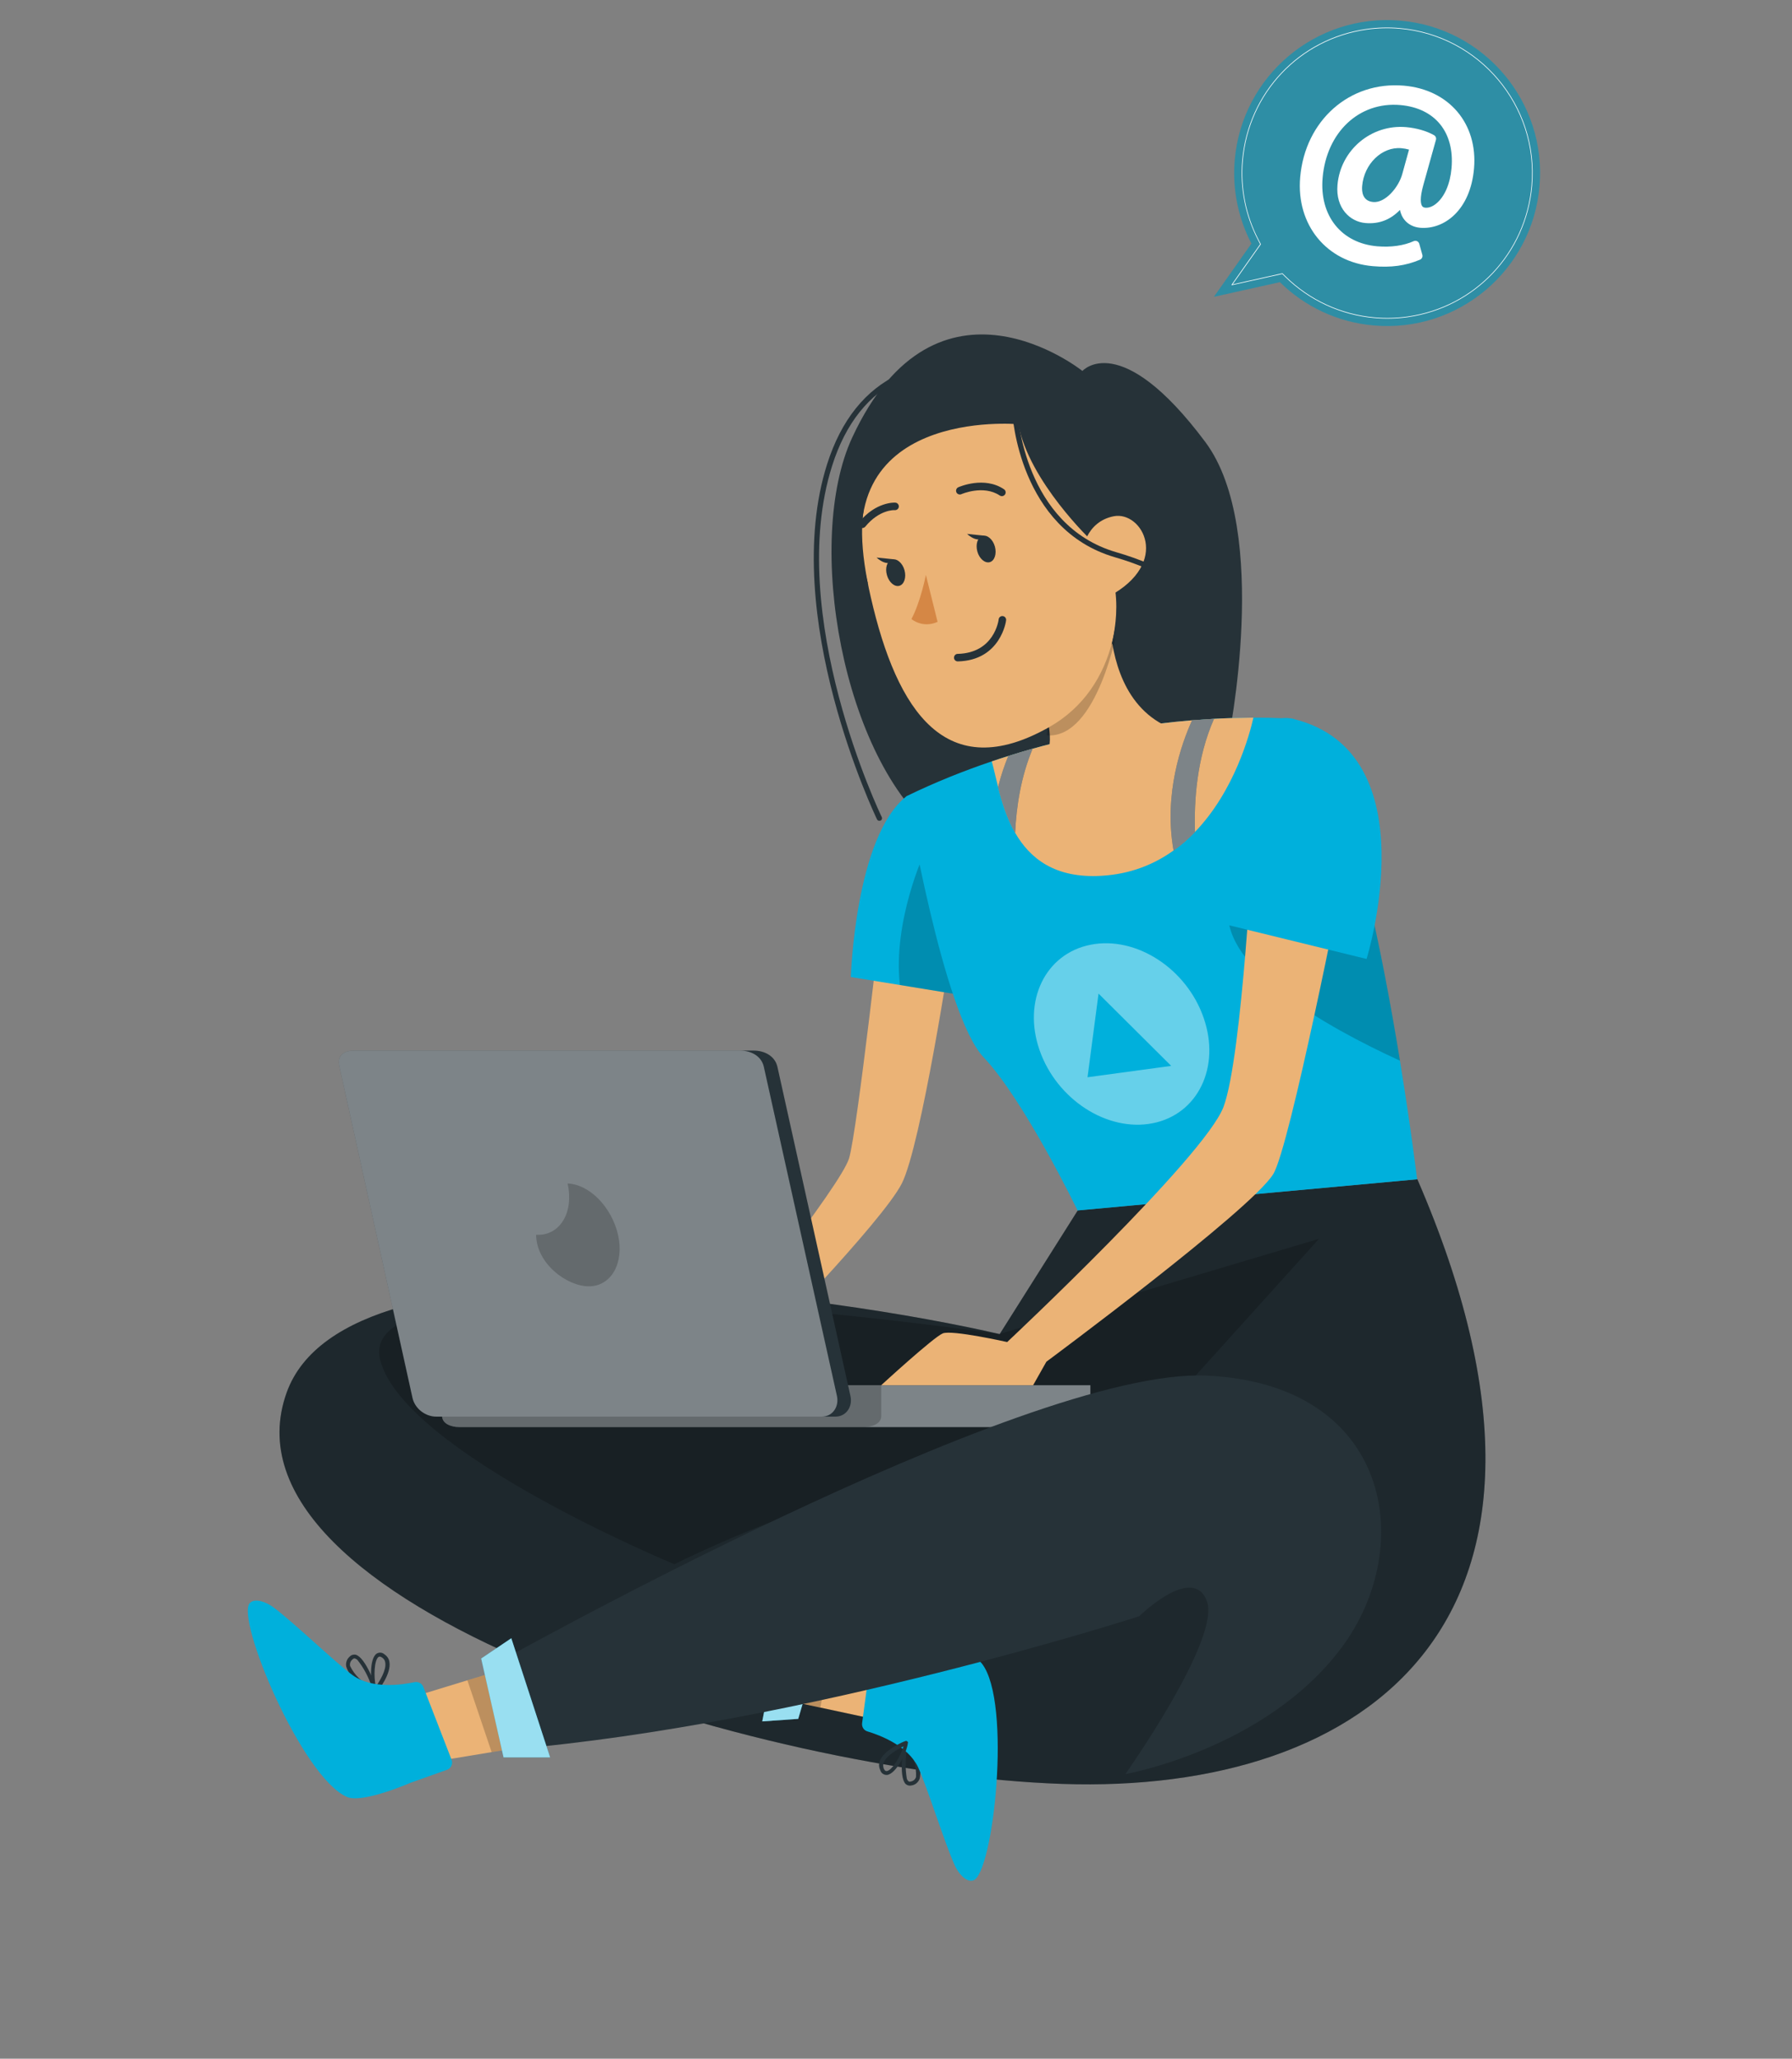 <svg width="74" height="85" viewBox="0 0 74 85" fill="none" xmlns="http://www.w3.org/2000/svg">
<rect x="0" y="0" width="74" height="85" fill="#808080" stroke="none"/>
<path opacity="0.6" d="M57.824 0.852C54.348 0.553 51.288 3.128 50.989 6.603C50.883 7.843 51.143 9.029 51.678 10.057L50.128 12.255L52.853 11.649C53.864 12.644 55.215 13.307 56.739 13.438C60.215 13.737 63.275 11.162 63.574 7.687C63.874 4.212 61.299 1.151 57.824 0.852Z" fill="#00B0DC"/>
<path opacity="0.1" d="M57.823 0.852C54.347 0.553 51.288 3.128 50.988 6.603C50.882 7.843 51.142 9.029 51.677 10.057L50.127 12.255L52.852 11.649C53.864 12.644 55.214 13.307 56.738 13.438C60.214 13.737 63.274 11.162 63.573 7.687C63.873 4.212 61.298 1.151 57.823 0.852Z" fill="black"/>
<path d="M58.136 13.095C57.685 13.159 57.224 13.172 56.767 13.132C55.376 13.013 54.064 12.408 53.07 11.43L52.951 11.312L50.873 11.774C50.867 11.774 50.862 11.773 50.859 11.769C50.855 11.764 50.856 11.759 50.859 11.753L52.038 10.081L51.951 9.914C51.425 8.902 51.198 7.767 51.296 6.63C51.538 3.827 53.648 1.593 56.429 1.196C56.879 1.132 57.341 1.119 57.798 1.159C61.099 1.444 63.553 4.36 63.269 7.661C63.027 10.464 60.916 12.699 58.136 13.095ZM52.953 11.285C52.957 11.284 52.962 11.285 52.964 11.289L53.089 11.412C54.078 12.385 55.385 12.986 56.769 13.106C57.224 13.146 57.683 13.133 58.132 13.069C60.901 12.674 63.002 10.45 63.243 7.659C63.526 4.373 61.082 1.469 57.796 1.186C57.341 1.147 56.882 1.16 56.433 1.224C53.664 1.618 51.563 3.842 51.322 6.633C51.224 7.766 51.45 8.897 51.975 9.904L52.066 10.078C52.068 10.082 52.068 10.088 52.065 10.091L50.901 11.741L52.952 11.284C52.952 11.285 52.953 11.285 52.953 11.285Z" fill="white"/>
<path d="M59.297 5.773C59.318 5.699 59.285 5.62 59.219 5.582C58.913 5.407 58.491 5.286 58.065 5.249C56.626 5.125 55.355 6.194 55.231 7.634C55.148 8.596 55.749 9.155 56.385 9.209C56.942 9.257 57.412 9.079 57.812 8.667C57.847 8.852 57.922 8.984 57.994 9.073C58.146 9.264 58.376 9.381 58.642 9.404C59.636 9.49 60.721 8.676 60.869 6.956C61.029 5.104 59.838 3.698 57.974 3.537C55.733 3.344 53.892 4.972 53.69 7.323C53.521 9.283 54.781 10.825 56.688 10.989C57.445 11.055 58.046 10.972 58.638 10.722C58.716 10.689 58.757 10.604 58.735 10.523L58.609 10.066C58.595 10.019 58.562 9.979 58.518 9.958C58.474 9.937 58.422 9.937 58.377 9.957C57.968 10.142 57.434 10.217 56.873 10.169C55.388 10.041 54.482 8.905 54.617 7.34C54.78 5.455 56.128 4.191 57.822 4.337C59.257 4.461 60.069 5.457 59.941 6.937C59.886 7.585 59.656 8.119 59.312 8.403C59.159 8.529 58.997 8.589 58.853 8.575C58.774 8.566 58.742 8.532 58.724 8.505C58.673 8.427 58.612 8.207 58.785 7.606L59.297 5.773ZM57.866 6.119C57.978 6.129 58.084 6.148 58.185 6.177L57.91 7.172C57.756 7.747 57.198 8.384 56.709 8.341C56.263 8.303 56.23 7.911 56.25 7.681C56.328 6.765 57.069 6.05 57.866 6.119Z" fill="white"/>
<path d="M44.698 15.316C44.698 15.316 38.696 10.506 35.189 18.071C33.212 22.342 34.796 31.354 38.696 34.411C42.595 37.464 50.713 30.611 50.713 30.611C50.713 30.611 52.505 21.91 49.772 18.248C46.261 13.55 44.698 15.316 44.698 15.316Z" fill="#263238"/>
<path d="M36.31 33.888C36.271 33.888 36.232 33.867 36.215 33.828C36.176 33.746 32.173 25.412 34.155 19.164C34.734 17.346 35.736 16.089 37.143 15.437C39.687 14.254 42.701 15.476 42.731 15.489C42.787 15.511 42.813 15.575 42.791 15.632C42.77 15.688 42.705 15.713 42.649 15.692C42.619 15.679 39.687 14.492 37.234 15.636C35.887 16.262 34.919 17.471 34.362 19.233C32.411 25.395 36.37 33.655 36.413 33.737C36.439 33.789 36.418 33.854 36.362 33.88C36.344 33.884 36.327 33.888 36.31 33.888Z" fill="#263238"/>
<path d="M36.468 37.123C36.468 37.123 35.406 46.687 35.061 47.827C34.715 48.967 29.849 55.056 29.849 55.056L31.23 55.777C31.23 55.777 36.429 50.449 37.237 48.868C38.044 47.288 39.292 39.04 39.292 39.04L36.468 37.123Z" fill="#EBB376"/>
<path d="M41.232 41.333L40.964 41.29L37.16 40.668L35.135 40.34C35.135 40.34 35.312 34.532 37.441 32.869L39.487 34.765L41.232 41.333Z" fill="#00B0DC"/>
<path opacity="0.2" d="M40.964 41.29L37.16 40.668C36.862 38.017 38.179 35.197 38.179 35.197C39.88 36.341 40.826 39.1 40.964 41.29Z" fill="black"/>
<path d="M44.507 49.973L41.281 55.082C34.877 53.592 14.353 50.461 11.836 57.5C8.705 66.253 31.341 73.227 43.868 73.654C56.395 74.082 66.447 66.948 58.528 48.687L44.507 49.973Z" fill="#263238"/>
<path opacity="0.2" d="M44.507 49.973L41.281 55.082C34.877 53.592 14.353 50.461 11.836 57.5C8.705 66.253 31.341 73.227 43.868 73.654C56.395 74.082 66.447 66.948 58.528 48.687L44.507 49.973Z" fill="black"/>
<path d="M14.689 69.366C14.504 69.224 14.365 69.025 14.296 68.801C14.27 68.649 14.326 68.494 14.443 68.395C14.508 68.326 14.603 68.3 14.694 68.321C15.112 68.447 15.527 69.651 15.57 69.794C15.583 69.82 15.574 69.854 15.549 69.871C15.523 69.893 15.484 69.893 15.458 69.876C15.186 69.733 14.927 69.561 14.689 69.366ZM14.758 68.533C14.728 68.507 14.698 68.49 14.663 68.477C14.629 68.464 14.59 68.477 14.564 68.507C14.478 68.572 14.434 68.68 14.456 68.783C14.642 69.168 14.957 69.47 15.35 69.643C15.22 69.241 15.022 68.865 14.758 68.533Z" fill="#263238"/>
<path d="M15.441 69.876L15.433 69.837C15.286 69.465 15.247 68.49 15.549 68.278C15.653 68.209 15.791 68.222 15.882 68.308C15.985 68.377 16.059 68.485 16.08 68.61C16.175 69.103 15.597 69.832 15.558 69.867C15.541 69.893 15.506 69.902 15.48 69.889C15.467 69.889 15.454 69.884 15.441 69.876ZM15.808 68.459L15.778 68.438C15.688 68.373 15.653 68.403 15.631 68.412C15.454 68.537 15.424 69.219 15.519 69.638C15.675 69.414 15.968 68.947 15.908 68.636C15.899 68.567 15.86 68.502 15.808 68.459Z" fill="#263238"/>
<path d="M37.909 72.747C38.004 72.963 38.03 73.201 37.978 73.434C37.926 73.581 37.805 73.689 37.654 73.715C37.563 73.74 37.468 73.719 37.399 73.659C37.093 73.343 37.313 72.091 37.343 71.948C37.347 71.918 37.369 71.897 37.399 71.892C37.434 71.888 37.464 71.905 37.481 71.931C37.65 72.186 37.792 72.458 37.909 72.747ZM37.447 73.438C37.46 73.473 37.477 73.507 37.503 73.533C37.529 73.559 37.568 73.572 37.602 73.555C37.71 73.542 37.797 73.469 37.827 73.365C37.848 72.937 37.719 72.519 37.464 72.182C37.382 72.596 37.378 73.024 37.447 73.438Z" fill="#263238"/>
<path d="M29.278 65.588L34.434 67.423L36.908 68.304L36.273 71.016L33.877 70.502L28.021 69.254L29.278 65.588Z" fill="#EBB376"/>
<path d="M35.601 71.141L36.033 67.945C36.059 67.768 36.223 67.643 36.4 67.674L37.976 67.937C37.976 67.937 40.122 68.14 40.549 68.688C41.797 70.294 41.016 77.389 40.187 77.64C39.884 77.73 39.56 77.316 39.431 77.026C39.012 76.111 38.269 73.723 37.911 72.963C37.492 72.078 36.339 71.642 35.821 71.486C35.67 71.443 35.579 71.296 35.601 71.141Z" fill="#00B0DC"/>
<path d="M37.498 71.936L37.489 71.974C37.441 72.372 36.997 73.244 36.63 73.283C36.505 73.291 36.388 73.214 36.353 73.093C36.297 72.98 36.284 72.851 36.323 72.73C36.479 72.251 37.338 71.892 37.39 71.884C37.416 71.871 37.45 71.879 37.467 71.901C37.48 71.91 37.493 71.922 37.498 71.936ZM36.487 72.998L36.5 73.032C36.548 73.132 36.595 73.123 36.617 73.123C36.833 73.101 37.191 72.514 37.308 72.104C37.062 72.225 36.582 72.493 36.483 72.795C36.466 72.859 36.466 72.933 36.487 72.998Z" fill="#263238"/>
<path opacity="0.2" d="M29.278 65.588L34.434 67.423L33.877 70.502L28.021 69.254L29.278 65.588Z" fill="black"/>
<path d="M32.963 70.968L31.477 71.072L32.471 65.972L34.151 66.905L32.963 70.968Z" fill="#00B0DC"/>
<path opacity="0.6" d="M32.963 70.968L31.477 71.072L32.471 65.972L34.151 66.905L32.963 70.968Z" fill="white"/>
<path opacity="0.2" d="M54.467 51.148L46.746 59.707C46.746 59.707 38.21 59.517 27.846 64.582C27.846 64.582 16.723 59.987 15.704 56.17C14.365 51.17 41.276 55.078 41.276 55.078L54.467 51.148Z" fill="black"/>
<path d="M18.255 57.193L18.255 58.463C18.255 58.787 18.639 58.921 18.959 58.921L44.31 58.921C44.634 58.921 45.027 58.787 45.027 58.463L45.027 57.193L18.255 57.193Z" fill="#263238"/>
<path opacity="0.4" d="M18.255 57.193L18.255 58.463C18.255 58.787 18.639 58.921 18.959 58.921L44.31 58.921C44.634 58.921 45.027 58.787 45.027 58.463L45.027 57.193L18.255 57.193Z" fill="white"/>
<path opacity="0.2" d="M18.255 57.193L18.255 58.463C18.255 58.787 18.639 58.921 18.959 58.921L35.678 58.921C36.002 58.921 36.391 58.787 36.391 58.463L36.391 57.193L18.255 57.193Z" fill="black"/>
<path d="M14.014 44.023L17.033 57.712C17.132 58.161 17.568 58.489 18.013 58.489L34.499 58.489C34.94 58.489 35.221 58.079 35.117 57.63L32.103 44.045C31.999 43.596 31.567 43.376 31.123 43.376L14.636 43.376C14.191 43.376 13.915 43.579 14.014 44.023Z" fill="#263238"/>
<path opacity="0.4" d="M14.014 44.023L17.033 57.712C17.132 58.161 17.568 58.489 18.013 58.489L33.938 58.489C34.383 58.489 34.659 58.079 34.56 57.63L31.542 44.045C31.442 43.596 31.006 43.376 30.561 43.376L14.636 43.376C14.191 43.376 13.915 43.579 14.014 44.023Z" fill="white"/>
<path opacity="0.2" d="M22.141 50.98C22.141 52.154 23.397 53.109 24.317 53.109C25.237 53.109 25.785 52.154 25.522 50.984C25.258 49.836 24.343 48.899 23.44 48.864C23.704 50.034 23.142 50.984 22.223 50.984C22.205 50.984 22.141 50.984 22.141 50.98Z" fill="black"/>
<path d="M25.7 71.452L20.303 72.341L17.712 72.769L16.956 70.092L19.301 69.375L25.027 67.635L25.7 71.452Z" fill="#EBB376"/>
<path d="M17.482 69.651L18.648 72.657C18.713 72.825 18.627 73.011 18.458 73.071L16.951 73.607C16.951 73.607 14.978 74.47 14.334 74.194C12.465 73.391 9.714 66.806 10.319 66.184C10.539 65.955 11.022 66.167 11.277 66.352C12.089 66.948 13.89 68.684 14.572 69.172C15.371 69.742 16.588 69.565 17.115 69.453C17.275 69.422 17.426 69.504 17.482 69.651Z" fill="#00B0DC"/>
<path opacity="0.2" d="M25.699 71.452L20.302 72.341L19.3 69.375L25.026 67.635L25.699 71.452Z" fill="black"/>
<path d="M20.23 68.818C20.23 68.818 42.24 56.442 49.835 56.796C57.431 57.15 58.528 63.843 55.393 68.036C52.258 72.229 46.472 73.248 46.472 73.248C46.472 73.248 50.41 67.682 49.84 66.115C49.27 64.547 47.042 66.732 47.042 66.732C47.042 66.732 33.193 71.206 21.081 72.229L20.23 68.818Z" fill="#263238"/>
<path d="M19.87 68.477L21.114 67.639L22.716 72.557L20.794 72.557L19.87 68.477Z" fill="#00B0DC"/>
<path opacity="0.6" d="M19.87 68.477L21.114 67.639L22.716 72.557L20.794 72.557L19.87 68.477Z" fill="white"/>
<path d="M58.519 48.691L44.498 49.978C44.498 49.978 42.3 45.427 40.616 43.652C38.936 41.873 37.438 32.87 37.438 32.87C38.621 32.295 39.8 31.825 40.952 31.436C45.422 29.92 49.476 29.644 51.679 29.631L51.756 29.631C52.801 29.627 53.406 29.683 53.406 29.683C53.751 29.873 54.084 30.27 54.403 30.819C55.906 33.409 57.102 39.455 57.81 43.794C58.268 46.597 58.519 48.691 58.519 48.691Z" fill="#00B0DC"/>
<path opacity="0.2" d="M57.812 43.794C54.72 42.378 50.501 39.982 50.721 37.55C50.959 34.882 53.122 32.196 54.404 30.819C55.907 33.41 57.103 39.455 57.812 43.794Z" fill="black"/>
<path opacity="0.4" d="M49.704 42.024C50.412 44.058 49.466 46.01 47.596 46.377C45.727 46.744 43.637 45.397 42.928 43.358C42.22 41.325 43.166 39.373 45.036 39.006C46.91 38.635 49 39.986 49.704 42.024Z" fill="white"/>
<path d="M44.909 44.477L45.364 41.023L48.364 44.008L44.909 44.477Z" fill="#00B0DC"/>
<path d="M51.759 29.631C51.617 30.27 50.99 32.645 49.345 34.351C49.077 34.627 48.784 34.89 48.46 35.115C47.661 35.689 46.681 36.091 45.485 36.16C43.555 36.276 42.523 35.434 41.918 34.381C41.573 33.772 41.365 33.094 41.214 32.489C41.115 32.096 41.037 31.73 40.955 31.436C41.184 31.358 41.408 31.285 41.633 31.216C41.974 31.108 42.307 31.008 42.639 30.913C45.118 30.222 47.402 29.89 49.224 29.739C49.544 29.717 49.846 29.696 50.131 29.678C50.718 29.648 51.236 29.635 51.681 29.631L51.759 29.631Z" fill="#EBB376"/>
<path d="M43.355 30.546C43.329 31.423 42.837 31.626 42.837 31.626C42.655 33.236 44.054 33.742 44.754 33.668C47.505 33.388 48.377 30.076 48.377 30.076C46.373 29.281 45.924 27.075 45.842 25.762C45.803 25.149 45.842 24.73 45.842 24.73L42.102 27.087C42.474 27.714 42.742 28.253 42.94 28.724C43.26 29.527 43.363 30.114 43.355 30.546Z" fill="#EBB376"/>
<path opacity="0.2" d="M42.328 26.794C42.635 27.454 42.842 28.02 42.993 28.508C43.235 29.337 43.282 29.937 43.226 30.361C45.329 30.525 46.163 25.883 46.163 25.883L46.18 25.857C46.202 25.244 46.283 24.833 46.283 24.833L42.328 26.794Z" fill="black"/>
<path d="M39.278 17.45C35.66 18.551 35.085 20.844 35.958 24.652C37.046 29.411 39.088 32.407 43.307 30.032C49.041 26.811 45.285 15.619 39.278 17.45Z" fill="#EBB376"/>
<path d="M38.234 23.737C38.234 23.737 38.022 24.833 37.638 25.559C37.638 25.559 38.095 25.956 38.717 25.675L38.234 23.737Z" fill="#D58745"/>
<path d="M40.359 22.77C40.441 23.068 40.674 23.266 40.873 23.21C41.071 23.154 41.166 22.865 41.084 22.567C41.002 22.269 40.769 22.07 40.57 22.126C40.372 22.183 40.277 22.467 40.359 22.77Z" fill="#263238"/>
<path d="M40.656 22.118L39.935 22.044C39.935 22.044 40.41 22.502 40.656 22.118Z" fill="#263238"/>
<path d="M36.626 23.745C36.708 24.043 36.941 24.242 37.139 24.186C37.338 24.13 37.433 23.84 37.351 23.542C37.269 23.244 37.036 23.046 36.837 23.102C36.634 23.158 36.539 23.447 36.626 23.745Z" fill="#263238"/>
<path d="M36.918 23.093L36.197 23.02C36.197 23.02 36.677 23.477 36.918 23.093Z" fill="#263238"/>
<path d="M41.372 20.485C41.342 20.485 41.312 20.477 41.286 20.459C40.608 20.006 39.71 20.399 39.701 20.403C39.623 20.438 39.528 20.403 39.494 20.326C39.459 20.248 39.494 20.153 39.572 20.118C39.615 20.101 40.638 19.648 41.459 20.2C41.532 20.248 41.549 20.347 41.502 20.416C41.472 20.459 41.424 20.485 41.372 20.485Z" fill="#263238"/>
<path d="M35.609 21.802C35.575 21.802 35.54 21.789 35.51 21.767C35.445 21.711 35.432 21.612 35.489 21.547C36.171 20.718 36.94 20.748 36.97 20.753C37.056 20.757 37.121 20.831 37.117 20.917C37.112 21.003 37.039 21.064 36.952 21.064C36.926 21.055 36.305 21.042 35.73 21.746C35.7 21.78 35.653 21.802 35.609 21.802Z" fill="#263238"/>
<path d="M45.092 22.342C45.092 22.342 42.492 19.885 42.052 17.515C42.052 17.515 33.99 16.772 35.855 24.156C35.855 24.156 33.187 17.907 39.357 15.869C45.523 13.831 48.279 22.934 45.895 26.626C45.895 26.621 46.702 23.879 45.092 22.342Z" fill="#263238"/>
<path d="M44.733 23.283C44.578 22.692 44.88 21.526 45.998 21.314C47.156 21.094 48.391 23.232 45.774 24.635C45.398 24.838 45.053 24.514 44.733 23.283Z" fill="#EBB376"/>
<path d="M39.551 27.308C39.465 27.308 39.395 27.239 39.395 27.157C39.395 27.07 39.46 26.997 39.547 26.997C41.049 26.962 41.235 25.628 41.239 25.572C41.248 25.485 41.33 25.425 41.412 25.438C41.498 25.447 41.559 25.529 41.546 25.611C41.55 25.628 41.326 27.269 39.551 27.308C39.555 27.308 39.555 27.308 39.551 27.308Z" fill="#263238"/>
<path d="M50.356 26.203C50.304 26.203 50.261 26.164 50.248 26.112C50.243 26.09 49.846 24.113 46.038 23.007C42.078 21.854 41.806 17.104 41.806 17.057C41.802 16.996 41.849 16.949 41.91 16.945C41.974 16.949 42.022 16.988 42.022 17.048C42.026 17.096 42.29 21.694 46.098 22.8C50.049 23.948 50.442 25.991 50.459 26.077C50.468 26.133 50.429 26.189 50.373 26.203C50.369 26.203 50.364 26.203 50.356 26.203Z" fill="#263238"/>
<path d="M51.76 34.402C51.76 34.402 51.302 43.63 50.525 45.699C49.748 47.767 41.591 55.41 41.591 55.41C41.591 55.41 39.315 54.9 38.935 55.051C38.56 55.198 36.388 57.193 36.388 57.193L42.662 57.193L43.21 56.222C43.21 56.222 51.652 49.969 52.576 48.479C53.263 47.378 55.465 36.164 55.465 36.164L51.76 34.402Z" fill="#EBB376"/>
<path d="M53.409 29.683C59.087 31.073 56.432 39.593 56.432 39.593L50.524 38.146C50.524 38.146 50.524 28.974 53.409 29.683Z" fill="#00B0DC"/>
<path d="M49.347 34.35C49.08 34.627 48.786 34.89 48.462 35.115C48.044 32.77 48.799 30.68 49.227 29.739C49.546 29.717 49.848 29.696 50.133 29.678C49.412 31.306 49.304 33.103 49.347 34.35Z" fill="#263238"/>
<path d="M42.642 30.913C42.154 32.079 41.968 33.323 41.921 34.381C41.575 33.772 41.368 33.094 41.217 32.49C41.342 31.993 41.493 31.561 41.636 31.216C41.977 31.108 42.309 31.009 42.642 30.913Z" fill="#263238"/>
<path opacity="0.4" d="M49.347 34.35C49.08 34.627 48.786 34.89 48.462 35.115C48.044 32.77 48.799 30.68 49.227 29.739C49.546 29.717 49.848 29.696 50.133 29.678C49.412 31.306 49.304 33.103 49.347 34.35Z" fill="white"/>
<path opacity="0.4" d="M42.642 30.913C42.154 32.079 41.968 33.323 41.921 34.381C41.575 33.772 41.368 33.094 41.217 32.49C41.342 31.993 41.493 31.561 41.636 31.216C41.977 31.108 42.309 31.009 42.642 30.913Z" fill="white"/>
</svg>
